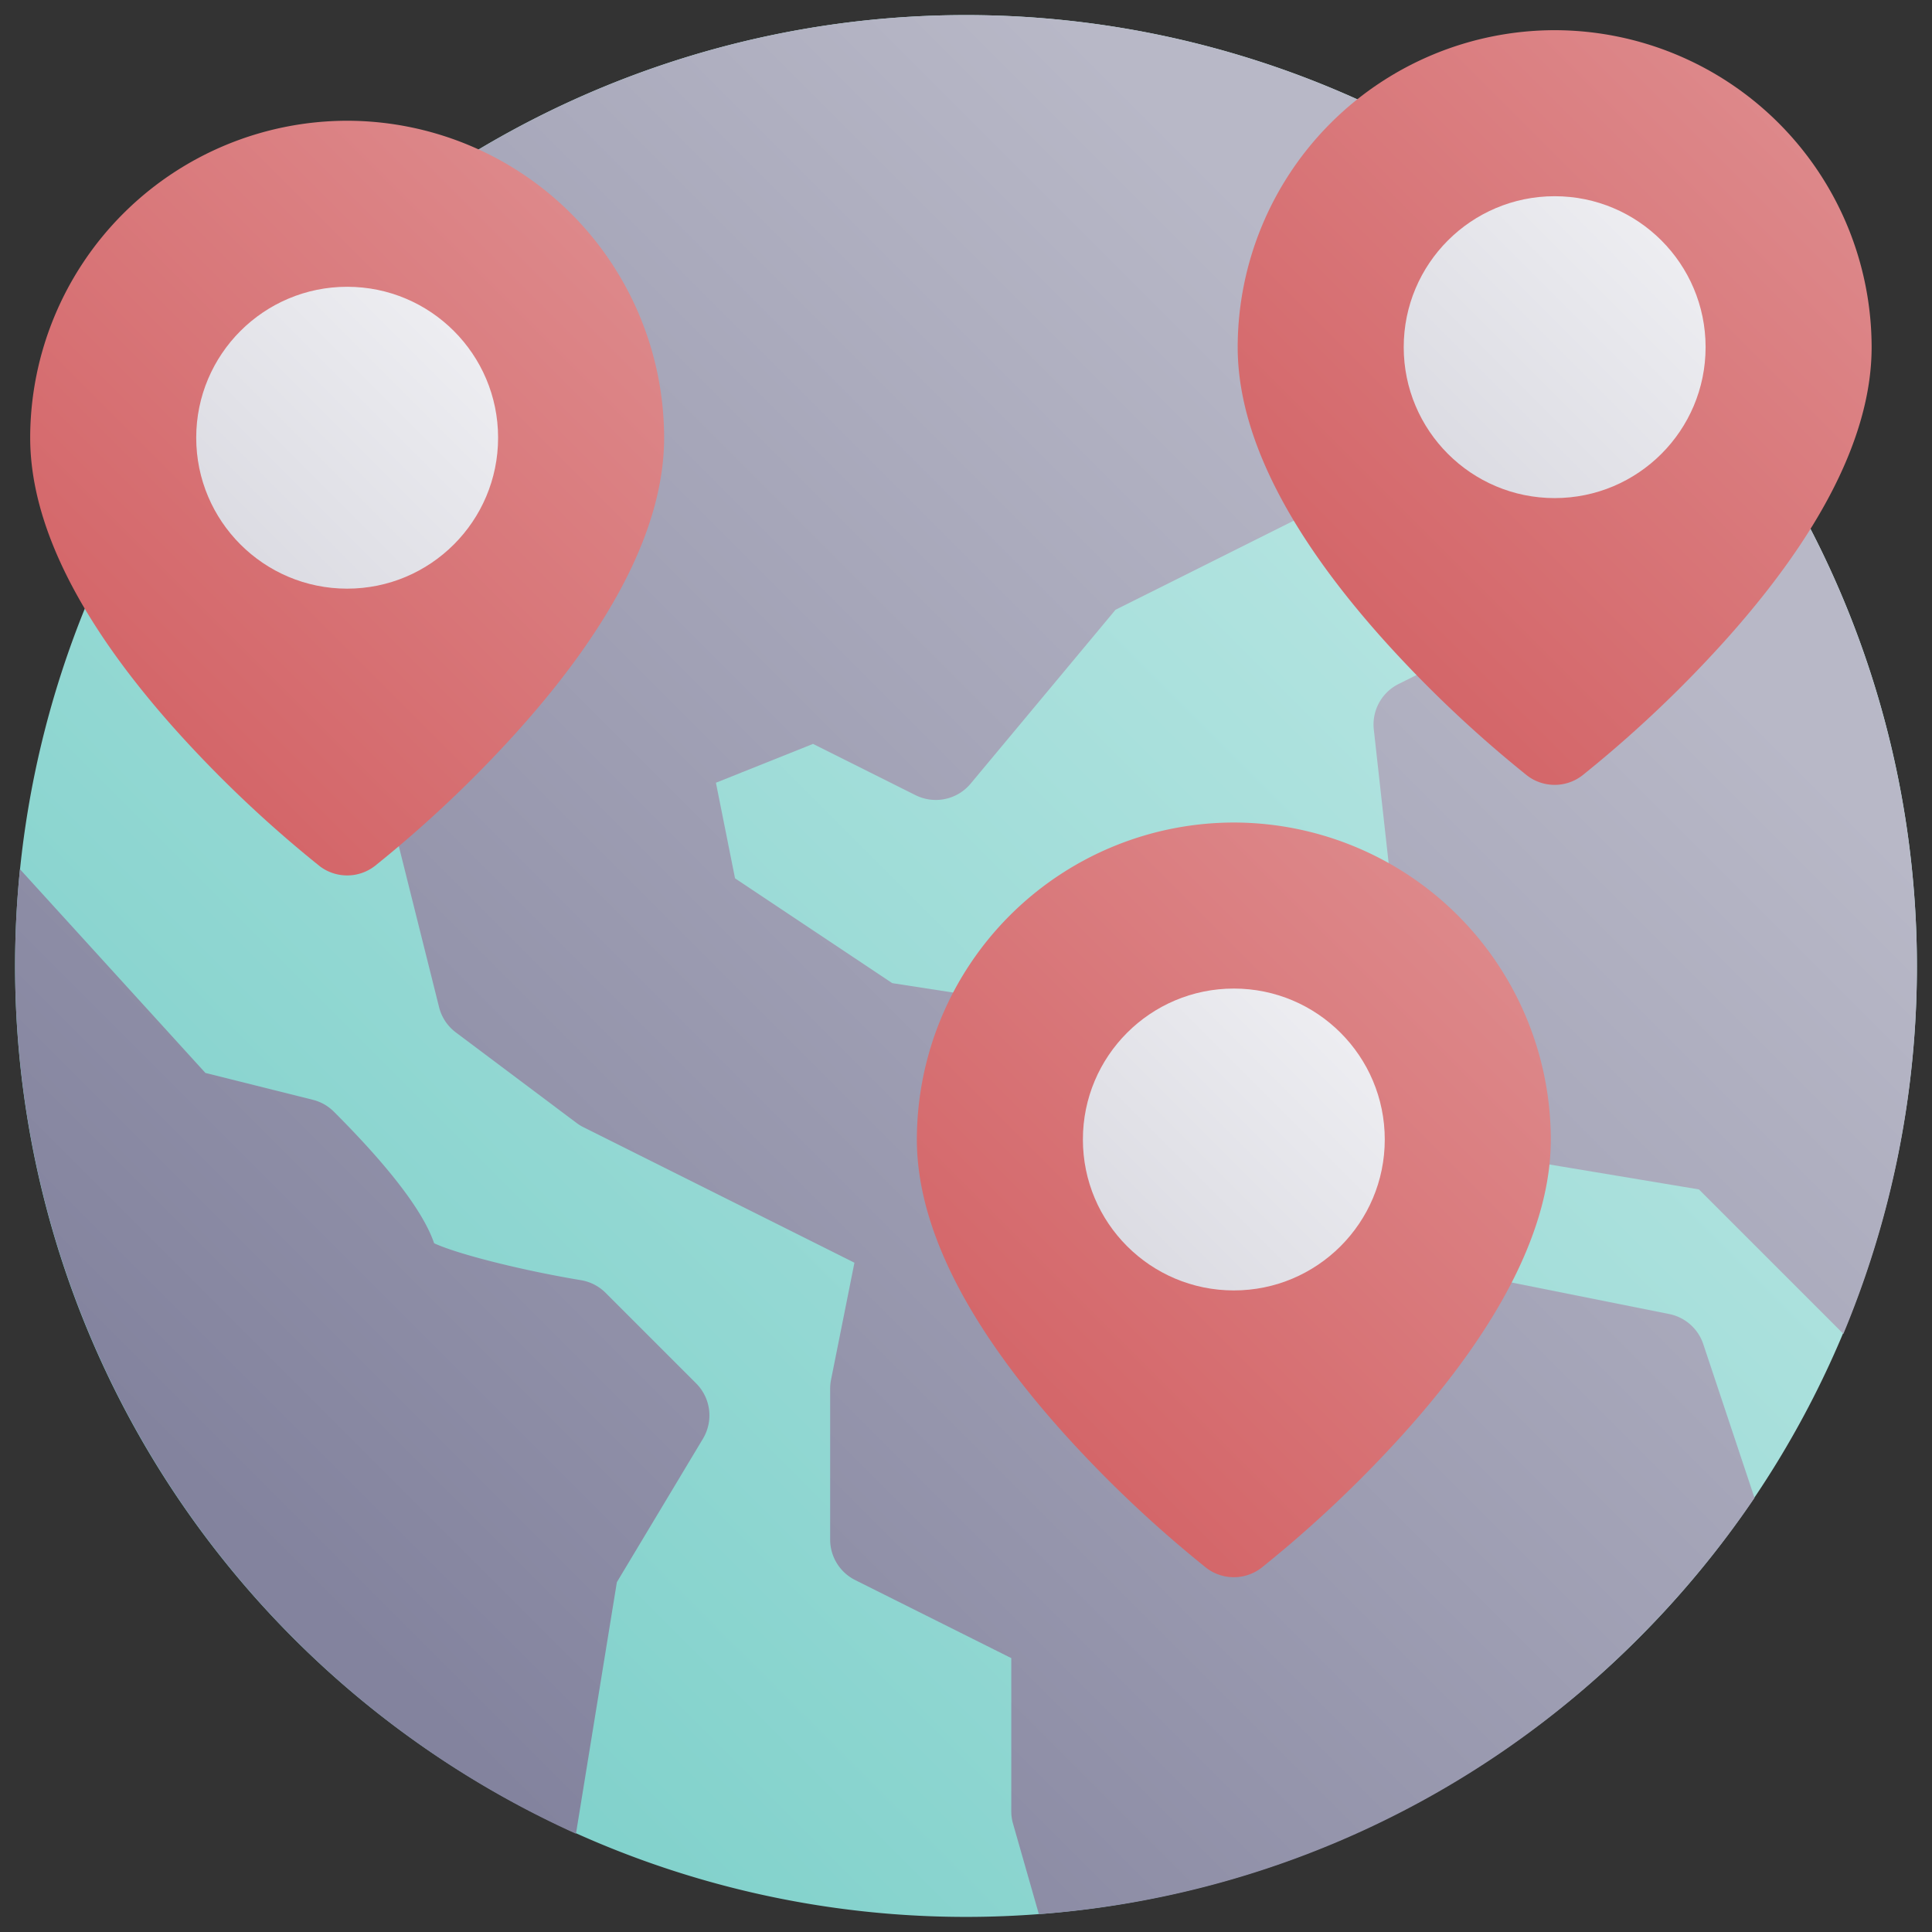 <svg height="512" viewBox="0 0 512 512" width="512" xmlns="http://www.w3.org/2000/svg" xmlns:xlink="http://www.w3.org/1999/xlink">
	<rect x="0" y="0" width="512" height="512" fill="#333333" stroke="none"/>
	<linearGradient id="New_Gradient_Swatch_12" gradientUnits="userSpaceOnUse" x1="77.809" x2="434.191" y1="434.191" y2="77.809">
		<stop offset=".011" stop-color="#80d1cb" />
		<stop offset="1" stop-color="#bfe8e5" />
	</linearGradient>
	<linearGradient id="New_Gradient_Swatch_18" gradientUnits="userSpaceOnUse" x1="80.914" x2="394.936" y1="431.131" y2="117.109">
		<stop offset=".015" stop-color="#83839e" />
		<stop offset="1" stop-color="#b8b8c7" />
	</linearGradient>
	<linearGradient id="New_Gradient_Swatch_18-2" x1="173.149" x2="487.171" xlink:href="#New_Gradient_Swatch_18" y1="523.367" y2="209.344" />
	<linearGradient id="New_Gradient_Swatch_18-3" x1="43.45" x2="357.472" xlink:href="#New_Gradient_Swatch_18" y1="393.667" y2="79.645" />
	<linearGradient id="New_Gradient_Swatch_13" gradientUnits="userSpaceOnUse" x1="31.432" x2="152.568" y1="178.966" y2="57.83">
		<stop offset="0" stop-color="#d46669" />
		<stop offset="1" stop-color="#dd888a" />
	</linearGradient>
	<linearGradient id="New_Gradient_Swatch_22" gradientUnits="userSpaceOnUse" x1="63.729" x2="120.271" y1="144.271" y2="87.729">
		<stop offset=".011" stop-color="#dcdce3" />
		<stop offset="1" stop-color="#ededf1" />
	</linearGradient>
	<linearGradient id="New_Gradient_Swatch_13-2" x1="351.432" x2="472.568" xlink:href="#New_Gradient_Swatch_13" y1="154.966" y2="33.83" />
	<linearGradient id="New_Gradient_Swatch_22-2" x1="383.729" x2="440.271" xlink:href="#New_Gradient_Swatch_22" y1="120.271" y2="63.729" />
	<linearGradient id="New_Gradient_Swatch_13-3" x1="266.41" x2="387.546" xlink:href="#New_Gradient_Swatch_13" y1="364.943" y2="243.807" />
	<linearGradient id="New_Gradient_Swatch_22-3" x1="298.707" x2="355.249" xlink:href="#New_Gradient_Swatch_22" y1="330.249" y2="273.707" />
	<g id="_15-globe" data-name="15-globe">
		<g id="gradient">
			<path d="m434.191 77.809a252 252 0 0 0 -356.382 356.382 252 252 0 0 0 356.382-356.382z" fill="url(#New_Gradient_Swatch_12)" />
			<path d="m442.354 348.233-75.714-15.143-29.27-36.59a12.007 12.007 0 0 0 -3.869-3.169l-47.5-24.5a12.017 12.017 0 0 0 -3.667-1.194l-45.881-7.094-41.66-27.774-5.067-25.337 25.728-10.292 27.181 13.59a12 12 0 0 0 14.585-3.051l38.392-46.072 77.755-38.877a11.983 11.983 0 0 0 3.119-2.248l50.024-50.022a251.964 251.964 0 0 0 -344.983 3.72l12.661 6.33 4.856 14.569-13.777 27.554a11.982 11.982 0 0 0 -.909 2.456l-8 32a12 12 0 0 0 1.352 9.085l23.081 38.469 15.567 62.268a12 12 0 0 0 4.442 6.689l32 24a11.954 11.954 0 0 0 1.834 1.133l71.8 35.9-6.2 31.012a12.007 12.007 0 0 0 -.234 2.355v40a12 12 0 0 0 6.634 10.733l41.366 20.684v40.583a11.976 11.976 0 0 0 .462 3.3l6.85 23.973a250.113 250.113 0 0 0 158.879-73.079 254.608 254.608 0 0 0 30.775-37.238l-13.582-40.748a12 12 0 0 0 -9.03-7.975z" fill="url(#New_Gradient_Swatch_18)" />
			<path d="m457.85 105.075-40.825 29.16a12.02 12.02 0 0 0 -3.758 4.4l-14.211 28.423-28.422 14.211a12 12 0 0 0 -6.561 12.058l8 72a12.006 12.006 0 0 0 2.327 5.873l24 32a12 12 0 0 0 7.627 4.637l44.207 7.368 38.282 38.282a252.722 252.722 0 0 0 -30.666-248.412z" fill="url(#New_Gradient_Swatch_18-2)" />
			<path d="m186.29 381.274a12 12 0 0 0 -1.8-14.659l-24-24a12 12 0 0 0 -6.512-3.351c-15.962-2.66-32.773-6.938-38.929-9.787-1.975-5.847-8.023-16.327-26.559-34.862a11.99 11.99 0 0 0 -5.575-3.156l-28.478-7.12-49.149-53.99a256.485 256.485 0 0 0 -1.288 25.651 252.575 252.575 0 0 0 148.637 229.96l10.838-66.66z" fill="url(#New_Gradient_Swatch_18-3)" />
			<path d="m92 32a84.1 84.1 0 0 0 -84 84c0 22.962 13.148 49.214 39.08 78.027a323.227 323.227 0 0 0 37.553 35.445 12 12 0 0 0 14.734 0 323.227 323.227 0 0 0 37.553-35.445c25.932-28.813 39.08-55.065 39.08-78.027a84.1 84.1 0 0 0 -84-84z" fill="url(#New_Gradient_Swatch_13)" />
			<circle cx="92" cy="116" fill="url(#New_Gradient_Swatch_22)" r="40" />
			<path d="m412 8a84.1 84.1 0 0 0 -84 84c0 22.962 13.148 49.214 39.08 78.027a323.227 323.227 0 0 0 37.553 35.445 12 12 0 0 0 14.734 0 323.227 323.227 0 0 0 37.553-35.445c25.932-28.813 39.08-55.065 39.08-78.027a84.1 84.1 0 0 0 -84-84z" fill="url(#New_Gradient_Swatch_13-2)" />
			<circle cx="412" cy="92" fill="url(#New_Gradient_Swatch_22-2)" r="40" />
			<path d="m326.978 217.978a84.1 84.1 0 0 0 -84 84c0 22.961 13.148 49.214 39.08 78.027a323.459 323.459 0 0 0 37.552 35.445 12 12 0 0 0 14.735 0 323.459 323.459 0 0 0 37.555-35.445c25.932-28.813 39.081-55.066 39.081-78.027a84.1 84.1 0 0 0 -84.003-84z" fill="url(#New_Gradient_Swatch_13-3)" />
			<circle cx="326.978" cy="301.978" fill="url(#New_Gradient_Swatch_22-3)" r="40" />
		</g>
	</g>
</svg>
